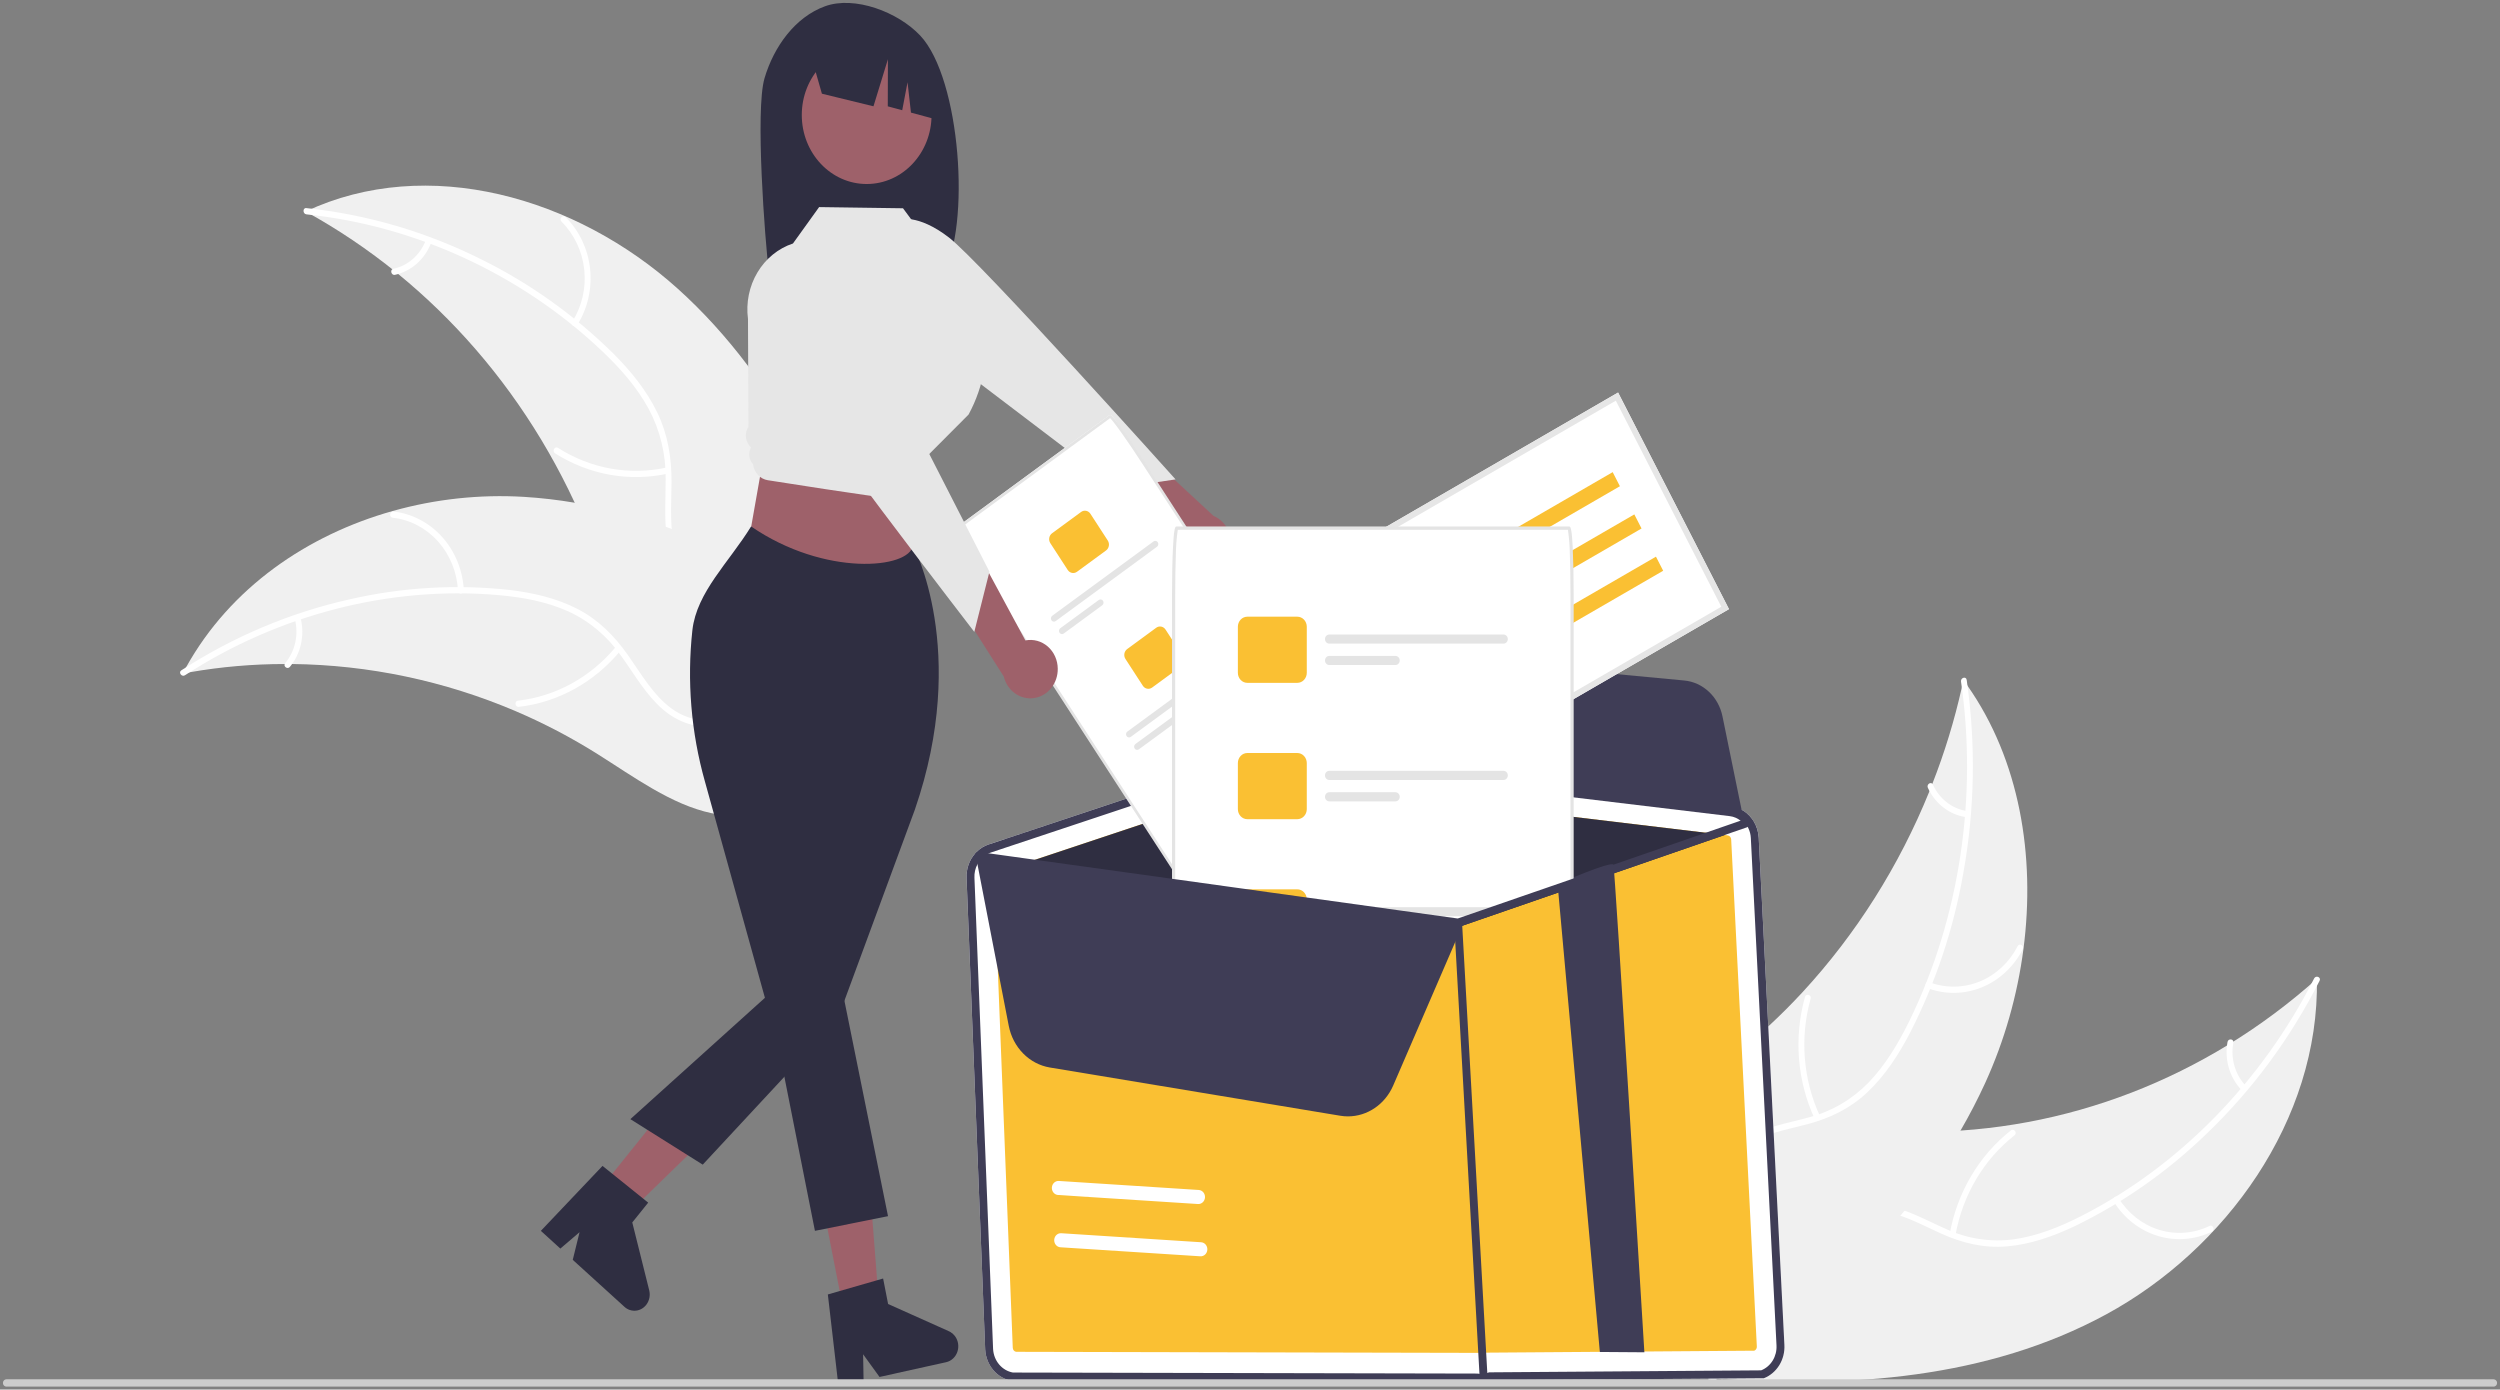 <svg width="430" height="239" viewBox="0 0 430 239" fill="none" xmlns="http://www.w3.org/2000/svg">
<rect x="0" y="0" width="430" height="239" fill="#808080" stroke="none"/>
<g clip-path="url(#clip0_36:294)">
<path d="M131.497 13.46C133.116 7.971 136.799 2.937 141.892 1.082C146.985 -0.774 154.442 2.053 158.271 6.111C165.274 13.534 166.983 39.036 162.172 47.095C161.215 47.041 157.912 47.001 156.943 46.962L155.573 42.105V46.914C148.012 46.666 140.141 46.822 132.265 46.982C131.559 41.277 129.878 18.948 131.497 13.46Z" fill="#2F2E41"/>
<path d="M206.345 98.38C205.665 98.283 205.013 98.029 204.435 97.635C203.857 97.241 203.368 96.717 203.001 96.1C202.634 95.484 202.399 94.789 202.312 94.065C202.225 93.341 202.288 92.605 202.497 91.91L189.152 81.263L197.312 78.152L208.734 88.74C209.809 89.191 210.691 90.045 211.213 91.141C211.735 92.238 211.86 93.5 211.566 94.688C211.271 95.876 210.577 96.909 209.615 97.589C208.653 98.269 207.49 98.551 206.345 98.38Z" fill="#9E616A"/>
<path d="M153.332 42.575L154.609 37.771C154.609 37.771 157.793 36.667 163.226 40.857C168.659 45.048 202.198 82.456 202.198 82.456L192.213 83.941L161.696 60.756L153.332 42.575Z" fill="#E6E6E6"/>
<path d="M362.27 226.069C382.694 214.977 398.955 192.737 398.507 168.352C379.412 185.413 355.258 194.741 330.319 194.686C320.701 194.627 310.009 193.497 302.534 199.935C297.883 203.94 295.445 210.284 294.723 216.603C294.002 222.921 294.812 229.311 295.62 235.617L295.118 237.114C317.998 238.783 341.845 237.161 362.27 226.069Z" fill="#F0F0F0"/>
<path d="M398.029 168.293C389.132 185.885 374.893 200.569 357.919 209.191C354.249 211.055 350.374 212.606 346.322 213.17C342.369 213.687 338.357 213.069 334.704 211.38C331.268 209.878 327.917 207.919 324.197 207.331C320.277 206.712 316.529 208.077 313.489 210.712C309.77 213.936 307.362 218.389 305.149 222.831C302.692 227.763 300.214 232.926 295.875 236.296C295.349 236.704 295.975 237.548 296.5 237.14C304.05 231.278 305.868 220.715 312.049 213.625C314.934 210.316 318.773 207.912 323.137 208.284C326.954 208.608 330.411 210.626 333.877 212.179C337.517 213.809 341.208 214.712 345.176 214.379C349.236 214.038 353.176 212.644 356.874 210.888C365.233 206.84 372.942 201.419 379.717 194.824C387.489 187.343 394 178.503 398.97 168.686C399.277 168.079 398.334 167.689 398.029 168.293Z" fill="white"/>
<path d="M363.575 206.698C365.354 209.545 368.027 211.626 371.116 212.571C374.205 213.515 377.509 213.262 380.438 211.855C381.03 211.568 380.638 210.576 380.046 210.863C377.32 212.179 374.243 212.415 371.368 211.529C368.493 210.643 366.011 208.694 364.369 206.033C364.012 205.455 363.22 206.123 363.575 206.698Z" fill="white"/>
<path d="M336.351 212.386C337.591 205.524 341.218 199.412 346.507 195.267C347.032 194.857 346.406 194.013 345.882 194.423C340.385 198.746 336.623 205.116 335.348 212.259C335.226 212.94 336.231 213.063 336.351 212.386H336.351Z" fill="white"/>
<path d="M386.269 186.753C385.365 185.804 384.696 184.631 384.324 183.34C383.951 182.048 383.886 180.678 384.134 179.353C384.264 178.674 383.259 178.552 383.131 179.227C382.863 180.692 382.937 182.204 383.345 183.632C383.754 185.06 384.485 186.36 385.475 187.418C385.561 187.526 385.681 187.596 385.813 187.612C385.945 187.629 386.078 187.592 386.185 187.508C386.29 187.419 386.357 187.29 386.373 187.149C386.389 187.007 386.351 186.865 386.269 186.753H386.269Z" fill="white"/>
<path d="M337.715 116.978C337.623 117.399 337.531 117.821 337.431 118.246C336.166 123.906 334.471 129.448 332.362 134.817C332.206 135.235 332.041 135.656 331.873 136.068C326.663 148.945 319.251 160.681 310.013 170.679C306.334 174.655 302.375 178.326 298.172 181.663C292.367 186.27 285.728 190.775 281.808 196.97C281.392 197.612 281.014 198.28 280.676 198.971L293.441 236.347C293.51 236.416 293.571 236.489 293.64 236.559L294.086 238.076C294.314 237.92 294.547 237.753 294.775 237.597C294.908 237.507 295.038 237.409 295.17 237.319C295.258 237.257 295.345 237.194 295.428 237.142C295.457 237.122 295.486 237.101 295.507 237.083C295.59 237.032 295.661 236.975 295.735 236.927C297.043 235.997 298.346 235.056 299.645 234.104C299.653 234.101 299.653 234.101 299.658 234.09C309.541 226.806 318.94 218.582 326.865 209.102C327.103 208.816 327.35 208.528 327.583 208.226C331.133 203.932 334.347 199.336 337.193 194.485C338.744 191.823 340.166 189.079 341.456 186.265C344.775 178.985 346.997 171.195 348.04 163.182C350.116 147.206 347.366 130.701 338.408 117.945C338.179 117.619 337.952 117.301 337.715 116.978Z" fill="#F0F0F0"/>
<path d="M337.297 117.234C340.153 136.977 337.097 157.819 328.425 175.571C326.55 179.409 324.334 183.129 321.418 186.174C318.554 189.119 315.001 191.194 311.128 192.185C307.534 193.186 303.749 193.767 300.447 195.679C296.966 197.695 294.747 201.185 293.811 205.235C292.667 210.191 293.265 215.288 294.013 220.252C294.843 225.762 295.788 231.472 294.23 236.941C294.042 237.603 295.019 237.876 295.208 237.214C297.917 227.7 293.389 218.102 294.31 208.483C294.74 203.994 296.445 199.616 300.14 197.118C303.371 194.934 307.273 194.331 310.92 193.351C314.75 192.323 318.208 190.68 321.187 187.873C324.235 185.001 326.593 181.366 328.552 177.596C332.934 169.011 336.02 159.747 337.696 150.143C339.666 139.193 339.861 127.965 338.271 116.946C338.173 116.264 337.199 116.557 337.297 117.234V117.234Z" fill="white"/>
<path d="M331.53 169.959C334.562 171.093 337.874 171.044 340.875 169.82C343.876 168.597 346.37 166.278 347.913 163.279C348.223 162.671 347.349 162.13 347.038 162.739C345.607 165.535 343.283 167.694 340.487 168.827C337.69 169.96 334.605 169.993 331.787 168.92C331.175 168.687 330.921 169.728 331.53 169.959Z" fill="white"/>
<path d="M313.013 191.933C310.119 185.66 309.554 178.457 311.431 171.761C311.617 171.098 310.639 170.825 310.453 171.487C308.512 178.459 309.114 185.954 312.14 192.474C312.429 193.095 313.3 192.55 313.013 191.933Z" fill="white"/>
<path d="M338.358 139.503C337.099 139.325 335.901 138.816 334.873 138.023C333.844 137.231 333.017 136.179 332.465 134.962C332.184 134.337 331.312 134.883 331.592 135.503C332.207 136.845 333.122 138.005 334.257 138.884C335.392 139.762 336.711 140.332 338.101 140.543C338.23 140.574 338.366 140.552 338.481 140.481C338.595 140.41 338.68 140.295 338.718 140.16C338.752 140.022 338.733 139.876 338.665 139.753C338.598 139.63 338.487 139.54 338.358 139.503V139.503Z" fill="white"/>
<path d="M116.612 49.691C99.116 33.923 73.552 26.537 52.568 36.377C74.731 48.539 92.134 68.647 101.699 93.142C105.355 102.603 108.496 113.531 116.962 118.385C122.23 121.406 128.674 121.353 134.434 119.626C140.194 117.898 145.426 114.641 150.586 111.416L152.078 111.332C144.708 88.236 134.108 65.459 116.612 49.691Z" fill="#F0F0F0"/>
<path d="M52.701 36.868C71.394 38.818 89.622 47.132 103.645 60.466C106.677 63.349 109.516 66.554 111.567 70.313C113.54 73.993 114.55 78.168 114.493 82.404C114.514 86.355 114.106 90.399 115.029 94.275C116.003 98.361 118.633 101.513 122.09 103.48C126.321 105.887 131.113 106.534 135.819 106.993C141.045 107.504 146.481 107.945 151.076 110.905C151.633 111.264 152.124 110.324 151.568 109.966C143.572 104.816 133.707 107.104 125.172 103.771C121.19 102.215 117.624 99.374 116.264 94.948C115.075 91.078 115.493 86.908 115.504 82.907C115.516 78.707 114.876 74.737 113.058 70.971C111.197 67.119 108.47 63.789 105.521 60.837C98.786 54.194 91.112 48.719 82.778 44.612C73.292 39.869 63.112 36.886 52.68 35.793C52.034 35.726 52.06 36.801 52.701 36.868L52.701 36.868Z" fill="white"/>
<path d="M99.302 55.876C101.086 53.033 101.862 49.608 101.491 46.212C101.12 42.817 99.626 39.673 97.276 37.341C96.8 36.87 96.09 37.637 96.568 38.107C98.76 40.275 100.151 43.204 100.49 46.367C100.83 49.529 100.095 52.716 98.419 55.353C98.055 55.927 98.94 56.446 99.302 55.876V55.876Z" fill="white"/>
<path d="M114.73 80.4C108.299 81.827 101.598 80.625 95.963 77.031C95.405 76.675 94.914 77.615 95.472 77.971C101.342 81.698 108.318 82.935 115.007 81.433C115.645 81.29 115.365 80.257 114.73 80.4V80.4Z" fill="white"/>
<path d="M73.25 41.294C72.775 42.547 72.015 43.654 71.038 44.518C70.061 45.381 68.898 45.973 67.653 46.24C67.014 46.375 67.295 47.408 67.93 47.274C69.304 46.972 70.588 46.317 71.67 45.365C72.751 44.414 73.597 43.196 74.133 41.816C74.194 41.691 74.208 41.545 74.171 41.41C74.135 41.274 74.051 41.158 73.938 41.085C73.82 41.017 73.682 41 73.554 41.039C73.425 41.078 73.316 41.169 73.25 41.294V41.294Z" fill="white"/>
<path d="M31.427 115.836C31.828 115.764 32.229 115.692 32.636 115.626C38.035 114.685 43.497 114.213 48.967 114.213C49.39 114.205 49.819 114.205 50.241 114.211C63.421 114.36 76.461 117.11 88.697 122.322C93.564 124.401 98.275 126.87 102.79 129.709C109.025 133.63 115.492 138.409 122.379 139.867C123.095 140.028 123.821 140.141 124.551 140.207L152.059 113.274C152.092 113.18 152.132 113.091 152.166 112.996L153.311 111.974C153.087 111.811 152.852 111.646 152.629 111.482C152.5 111.387 152.365 111.297 152.236 111.202C152.148 111.14 152.059 111.078 151.983 111.017C151.954 110.997 151.924 110.976 151.901 110.962C151.825 110.901 151.748 110.853 151.678 110.799C150.367 109.874 149.049 108.958 147.722 108.05C147.716 108.043 147.716 108.043 147.704 108.042C137.576 101.151 126.817 95.098 115.537 90.975C115.198 90.851 114.853 90.72 114.501 90.608C109.407 88.779 104.18 87.397 98.874 86.474C95.967 85.978 93.038 85.639 90.099 85.459C82.504 85.007 74.889 85.83 67.534 87.895C52.873 92.015 39.613 101.075 31.999 114.783C31.804 115.134 31.615 115.479 31.427 115.836Z" fill="#F0F0F0"/>
<path d="M31.81 116.147C47.839 105.735 67.099 100.701 85.844 102.368C89.897 102.729 93.979 103.47 97.744 105.158C101.403 106.833 104.573 109.52 106.926 112.939C109.179 116.08 111.142 119.57 114.074 122.074C117.165 124.713 121.048 125.545 124.923 124.902C129.664 124.115 133.856 121.563 137.874 118.916C142.335 115.978 146.925 112.85 152.27 112.27C152.917 112.2 152.777 111.135 152.131 111.206C142.831 112.214 136.249 120.357 127.548 123.161C123.488 124.469 119.033 124.483 115.441 121.82C112.301 119.492 110.274 115.894 108.018 112.693C105.649 109.331 102.891 106.571 99.307 104.729C95.641 102.845 91.578 101.933 87.552 101.463C78.414 100.472 69.187 101.015 60.208 103.071C49.949 105.358 40.132 109.495 31.184 115.302C30.631 115.662 31.26 116.504 31.81 116.147L31.81 116.147Z" fill="white"/>
<path d="M79.778 101.484C79.594 98.072 78.274 94.841 76.056 92.367C73.837 89.894 70.865 88.339 67.668 87.982C67.021 87.912 66.888 88.978 67.536 89.048C70.513 89.375 73.282 90.823 75.344 93.131C77.405 95.439 78.623 98.454 78.777 101.633C78.812 102.323 79.812 102.171 79.778 101.484V101.484Z" fill="white"/>
<path d="M105.98 111.186C101.654 116.444 95.622 119.775 89.089 120.514C88.442 120.587 88.582 121.651 89.228 121.579C96.025 120.796 102.295 117.317 106.787 111.834C107.214 111.311 106.406 110.666 105.98 111.186V111.186Z" fill="white"/>
<path d="M50.722 106.522C51.052 107.827 51.073 109.198 50.782 110.513C50.49 111.828 49.897 113.046 49.053 114.056C48.62 114.573 49.429 115.218 49.86 114.704C50.786 113.583 51.441 112.238 51.766 110.786C52.09 109.334 52.076 107.819 51.723 106.374C51.701 106.235 51.629 106.11 51.523 106.025C51.417 105.94 51.285 105.901 51.153 105.916C51.021 105.936 50.901 106.011 50.82 106.125C50.74 106.239 50.704 106.381 50.722 106.522V106.522Z" fill="white"/>
<path d="M302.496 144.071C302.424 142.713 301.902 141.426 301.022 140.439C300.143 139.452 298.963 138.828 297.692 138.678L219.497 129.294C218.747 129.203 217.988 129.28 217.267 129.519L199.329 135.492L189.037 138.923L170.043 145.246C168.897 145.629 167.902 146.406 167.216 147.455C166.529 148.504 166.189 149.766 166.249 151.043L169.456 232.095C169.524 233.412 170.013 234.665 170.841 235.647C171.669 236.629 172.788 237.282 174.011 237.496L253.852 237.682C254.227 237.746 254.607 237.768 254.987 237.746C255.539 237.717 256.085 237.599 256.604 237.394L303.39 237.051C304.48 236.624 305.412 235.834 306.047 234.8C306.682 233.765 306.986 232.54 306.915 231.307L302.496 144.071Z" fill="white"/>
<path d="M174.765 232.512L254.605 232.696C254.722 232.717 254.842 232.705 254.953 232.662L301.733 232.32C301.87 232.268 301.988 232.169 302.067 232.039C302.147 231.909 302.185 231.755 302.175 231.601L297.762 144.362C297.751 144.194 297.685 144.034 297.576 143.911C297.466 143.788 297.32 143.709 297.162 143.688L296.636 143.622L218.964 134.311C218.928 134.306 218.892 134.305 218.857 134.308C218.798 134.31 218.74 134.32 218.684 134.337L174.933 148.909L171.46 150.062C171.318 150.111 171.195 150.209 171.11 150.339C171.025 150.47 170.982 150.626 170.988 150.785L174.196 231.834C174.204 232 174.264 232.157 174.368 232.28C174.472 232.404 174.612 232.485 174.765 232.512Z" fill="#FAC033"/>
<path d="M174.933 148.909L218.684 134.337C218.74 134.32 218.798 134.31 218.857 134.308C218.892 134.305 218.928 134.306 218.964 134.311L296.636 143.622L277.93 150.096L270.928 152.515L251.007 159.405C250.948 159.421 250.888 159.434 250.828 159.443C250.789 159.439 250.751 159.436 250.705 159.433L174.933 148.909Z" fill="#2F2E41"/>
<path d="M174.011 237.501L253.851 237.684C254.227 237.748 254.608 237.767 254.988 237.741C255.541 237.714 256.087 237.599 256.608 237.398L303.388 237.056C304.478 236.628 305.41 235.838 306.046 234.803C306.681 233.767 306.986 232.542 306.916 231.308L302.495 144.071C302.439 143.049 302.13 142.061 301.599 141.208C301.526 141.095 301.453 140.982 301.373 140.878C300.823 140.113 300.099 139.511 299.268 139.128C298.767 138.894 298.236 138.743 297.693 138.678L297.6 138.665L219.501 129.292C219.183 129.258 218.863 129.248 218.543 129.263C218.109 129.294 217.68 129.382 217.265 129.524L199.329 135.49L189.039 138.926L170.042 145.248C169.264 145.506 168.552 145.948 167.959 146.541C167.912 146.58 167.868 146.623 167.828 146.671C167.799 146.702 167.771 146.735 167.747 146.77C167.238 147.336 166.843 148.006 166.586 148.74C166.329 149.473 166.215 150.255 166.251 151.037L169.452 232.095C169.52 233.413 170.009 234.667 170.838 235.65C171.667 236.633 172.786 237.286 174.011 237.501ZM167.603 150.97C167.566 150.159 167.747 149.354 168.124 148.649C168.236 148.424 168.37 148.212 168.522 148.016C168.937 147.472 169.47 147.045 170.076 146.771C170.195 146.715 170.317 146.668 170.442 146.629L202.429 135.981L217.673 130.895C217.776 130.858 217.873 130.838 217.969 130.81C218.203 130.752 218.443 130.718 218.683 130.707C218.903 130.689 219.123 130.694 219.342 130.725L297.534 140.11C297.596 140.119 297.65 140.129 297.712 140.137C298.429 140.25 299.102 140.57 299.66 141.062C300.097 141.436 300.455 141.904 300.711 142.435C300.967 142.967 301.115 143.55 301.144 144.146L305.558 231.392C305.611 232.316 305.383 233.233 304.909 234.009C304.434 234.785 303.737 235.378 302.921 235.7L256.133 236.042C255.472 236.3 254.759 236.373 254.064 236.254L174.225 236.078C173.308 235.914 172.471 235.424 171.851 234.688C171.23 233.952 170.864 233.014 170.811 232.027L167.603 150.97Z" fill="#3F3D56"/>
<path d="M255.23 237.901C255.051 237.911 254.876 237.845 254.743 237.718C254.61 237.591 254.529 237.414 254.519 237.224L250.118 158.762C250.108 158.571 250.169 158.383 250.288 158.24C250.407 158.097 250.575 158.01 250.755 157.999L250.761 157.999C250.939 157.989 251.114 158.055 251.248 158.182C251.381 158.308 251.461 158.486 251.472 158.676L255.872 237.138C255.883 237.329 255.822 237.517 255.702 237.66C255.583 237.803 255.415 237.89 255.236 237.901L255.23 237.901Z" fill="#3F3D56"/>
<path d="M282.832 232.594L275.172 232.538L267.903 152.044C267.903 152.044 277.105 148.042 277.508 148.723C277.754 149.128 282.804 232.095 282.832 232.594Z" fill="#3F3D56"/>
<path d="M300.057 141.748L299.504 141.267C298.935 140.769 298.241 140.459 297.508 140.374L219.318 130.988C218.886 130.938 218.45 130.963 218.026 131.064L217.734 131.141L217.674 129.897L230.642 114.641C231.414 113.737 232.372 113.034 233.441 112.588C234.511 112.142 235.662 111.964 236.807 112.069L289.667 117.043C291.246 117.186 292.74 117.865 293.929 118.979C295.118 120.093 295.939 121.585 296.271 123.233L300.057 141.748Z" fill="#3F3D56"/>
<path d="M181.874 203.138C181.957 203.123 182.042 203.119 182.126 203.124L206.192 204.675C206.493 204.695 206.775 204.841 206.975 205.081C207.175 205.321 207.277 205.636 207.259 205.956C207.241 206.277 207.104 206.576 206.878 206.789C206.652 207.002 206.356 207.111 206.055 207.092L181.989 205.54C181.71 205.522 181.446 205.395 181.249 205.184C181.052 204.972 180.936 204.691 180.921 204.394C180.907 204.097 180.996 203.804 181.172 203.572C181.348 203.341 181.598 203.186 181.874 203.138Z" fill="white"/>
<path d="M182.277 212.129C182.36 212.114 182.445 212.11 182.529 212.115L206.595 213.667C206.896 213.686 207.178 213.832 207.378 214.072C207.578 214.312 207.681 214.627 207.662 214.948C207.644 215.268 207.507 215.568 207.281 215.781C207.055 215.993 206.759 216.102 206.458 216.083L182.392 214.532C182.113 214.514 181.85 214.387 181.653 214.175C181.456 213.964 181.339 213.682 181.325 213.385C181.31 213.088 181.4 212.795 181.575 212.564C181.751 212.332 182.001 212.177 182.277 212.129Z" fill="white"/>
<path d="M297.383 104.77L250.962 131.65L231.89 94.395L278.311 67.516L297.383 104.77Z" fill="white"/>
<path d="M297.383 104.77L250.962 131.65L231.89 94.395L278.311 67.516L297.383 104.77ZM251.351 130.247L296.064 104.356L277.922 68.918L233.209 94.809L251.351 130.247Z" fill="#E6E6E6"/>
<path d="M277.382 81.207L243.207 100.997L244.448 103.42L278.623 83.631L277.382 81.207Z" fill="#FAC033"/>
<path d="M281.104 88.476L246.928 108.265L248.169 110.688L282.344 90.899L281.104 88.476Z" fill="#FAC033"/>
<path d="M284.825 95.746L250.65 115.535L251.89 117.958L286.066 98.169L284.825 95.746Z" fill="#FAC033"/>
<path d="M191.6 71.94C191.12 71.369 190.957 71.31 190.787 71.435L164.37 90.819C164.201 90.943 164.191 91.125 164.518 91.797C165.382 93.219 166.437 94.897 167.592 96.677L201.581 149.068C204.767 153.979 207.535 157.846 207.75 157.687L234.167 138.303C234.383 138.145 231.967 134.021 228.781 129.11L194.792 76.719C193.64 74.942 192.542 73.301 191.6 71.94Z" fill="white"/>
<path d="M195.119 76.844C194.519 75.948 193.946 75.118 193.435 74.394C192.82 73.528 192.315 72.841 191.932 72.349C191.806 72.189 191.698 72.052 191.6 71.94C191.12 71.369 190.957 71.31 190.787 71.435L164.37 90.819C164.201 90.943 164.191 91.125 164.518 91.797C164.585 91.935 164.668 92.097 164.767 92.283C165.061 92.836 165.486 93.581 166.031 94.503C166.943 96.037 168.142 97.955 169.406 99.904L201.683 149.656C203.148 151.915 204.57 154.011 205.683 155.56C207.538 158.14 207.675 158.04 207.881 157.889L234.298 138.505C234.504 138.353 234.64 138.253 233.031 135.493C232.065 133.836 230.727 131.679 229.261 129.42L196.985 79.668C196.352 78.692 195.72 77.736 195.119 76.844ZM169.785 99.627C168.524 97.683 167.327 95.77 166.421 94.244C165.878 93.329 165.458 92.587 165.168 92.042C165.005 91.753 164.862 91.452 164.741 91.141L190.938 71.918C191.168 72.149 191.382 72.398 191.578 72.663C191.767 72.904 191.987 73.194 192.237 73.533C192.486 73.874 192.763 74.259 193.069 74.69C194.089 76.133 195.344 78 196.606 79.945L228.883 129.697C231.946 134.419 233.711 137.531 233.929 138.181L207.728 157.407C207.233 156.959 205.124 154.1 202.061 149.378L169.785 99.627Z" fill="#E4E4E4"/>
<path d="M185.952 88.055L180.95 91.725C180.7 91.909 180.528 92.191 180.473 92.51C180.418 92.829 180.484 93.158 180.657 93.425L183.646 98.032C183.819 98.298 184.085 98.48 184.385 98.539C184.684 98.597 184.993 98.527 185.244 98.343L190.246 94.674C190.496 94.489 190.667 94.206 190.722 93.888C190.777 93.569 190.711 93.241 190.539 92.974L187.55 88.367C187.377 88.1 187.111 87.918 186.812 87.859C186.512 87.801 186.203 87.871 185.952 88.055Z" fill="#FAC033"/>
<path d="M198.412 93.123L180.981 105.914C180.925 105.956 180.876 106.008 180.839 106.069C180.802 106.131 180.776 106.199 180.764 106.271C180.752 106.342 180.753 106.416 180.767 106.487C180.781 106.558 180.809 106.626 180.848 106.686C180.887 106.746 180.936 106.797 180.994 106.837C181.051 106.876 181.116 106.903 181.183 106.917C181.25 106.93 181.32 106.929 181.387 106.913C181.454 106.898 181.517 106.869 181.573 106.828L199.005 94.037C199.061 93.995 199.11 93.942 199.147 93.881C199.184 93.82 199.209 93.752 199.222 93.68C199.234 93.608 199.233 93.535 199.219 93.464C199.204 93.392 199.177 93.325 199.138 93.265C199.099 93.205 199.05 93.154 198.992 93.114C198.934 93.075 198.87 93.047 198.803 93.034C198.735 93.021 198.666 93.022 198.599 93.037C198.532 93.053 198.469 93.082 198.412 93.123Z" fill="#E4E4E4"/>
<path d="M188.99 103.197L182.37 108.055C182.313 108.096 182.265 108.149 182.228 108.21C182.191 108.271 182.165 108.34 182.153 108.411C182.14 108.483 182.141 108.557 182.156 108.628C182.17 108.699 182.198 108.767 182.236 108.826C182.275 108.886 182.325 108.938 182.383 108.977C182.44 109.017 182.504 109.044 182.572 109.057C182.639 109.07 182.708 109.069 182.775 109.054C182.842 109.039 182.906 109.009 182.962 108.968L189.583 104.11C189.697 104.026 189.775 103.898 189.8 103.753C189.825 103.609 189.795 103.459 189.716 103.338C189.637 103.217 189.517 103.134 189.381 103.108C189.245 103.081 189.104 103.113 188.99 103.197V103.197Z" fill="#E4E4E4"/>
<path d="M198.873 107.971L193.871 111.641C193.621 111.826 193.449 112.108 193.394 112.427C193.339 112.746 193.405 113.074 193.578 113.341L196.567 117.948C196.74 118.215 197.006 118.397 197.306 118.455C197.605 118.514 197.914 118.444 198.165 118.26L203.167 114.59C203.417 114.405 203.588 114.123 203.643 113.805C203.698 113.486 203.632 113.157 203.46 112.89L200.471 108.283C200.298 108.017 200.032 107.835 199.733 107.776C199.433 107.718 199.124 107.788 198.873 107.971Z" fill="#FAC033"/>
<path d="M211.333 113.04L193.902 125.831C193.788 125.914 193.71 126.043 193.685 126.187C193.66 126.332 193.69 126.482 193.769 126.603C193.847 126.724 193.968 126.807 194.104 126.833C194.24 126.86 194.38 126.828 194.494 126.744L211.926 113.953C211.982 113.912 212.03 113.859 212.068 113.798C212.105 113.737 212.13 113.669 212.143 113.597C212.155 113.525 212.154 113.452 212.14 113.38C212.125 113.309 212.098 113.242 212.059 113.182C212.02 113.122 211.97 113.07 211.913 113.031C211.855 112.991 211.791 112.964 211.724 112.951C211.656 112.938 211.587 112.939 211.52 112.954C211.453 112.97 211.39 112.999 211.333 113.04Z" fill="#E4E4E4"/>
<path d="M201.911 123.113L195.29 127.971C195.177 128.055 195.099 128.183 195.074 128.328C195.049 128.473 195.079 128.622 195.157 128.743C195.236 128.864 195.357 128.947 195.493 128.974C195.629 129 195.769 128.968 195.883 128.885L202.504 124.027C202.56 123.985 202.608 123.932 202.646 123.871C202.683 123.81 202.708 123.742 202.721 123.67C202.733 123.598 202.732 123.525 202.718 123.454C202.703 123.382 202.676 123.315 202.637 123.255C202.598 123.195 202.548 123.144 202.491 123.104C202.433 123.065 202.369 123.037 202.302 123.024C202.234 123.011 202.165 123.012 202.098 123.027C202.031 123.043 201.968 123.072 201.911 123.113Z" fill="#E4E4E4"/>
<path d="M211.794 127.888L206.792 131.558C206.541 131.742 206.37 132.025 206.315 132.344C206.26 132.662 206.326 132.991 206.499 133.258L209.488 137.865C209.661 138.131 209.927 138.314 210.226 138.372C210.526 138.431 210.835 138.36 211.086 138.177L216.088 134.507C216.338 134.322 216.509 134.04 216.564 133.721C216.619 133.403 216.553 133.074 216.381 132.807L213.392 128.2C213.219 127.934 212.953 127.751 212.654 127.693C212.354 127.634 212.045 127.705 211.794 127.888Z" fill="#FAC033"/>
<path d="M224.254 132.957L206.823 145.748C206.766 145.789 206.718 145.842 206.681 145.903C206.644 145.964 206.618 146.033 206.606 146.104C206.594 146.176 206.595 146.249 206.609 146.321C206.623 146.392 206.651 146.459 206.69 146.519C206.729 146.579 206.778 146.631 206.836 146.67C206.893 146.71 206.958 146.737 207.025 146.75C207.092 146.763 207.162 146.762 207.228 146.747C207.295 146.732 207.359 146.702 207.415 146.661L224.847 133.87C224.961 133.787 225.039 133.658 225.064 133.514C225.089 133.369 225.059 133.22 224.98 133.098C224.901 132.977 224.781 132.894 224.645 132.868C224.509 132.841 224.368 132.873 224.254 132.957V132.957Z" fill="#E4E4E4"/>
<path d="M214.832 143.03L208.212 147.888C208.155 147.93 208.107 147.982 208.07 148.044C208.033 148.105 208.007 148.173 207.995 148.245C207.982 148.316 207.983 148.39 207.998 148.461C208.012 148.532 208.039 148.6 208.078 148.66C208.117 148.72 208.167 148.771 208.224 148.811C208.282 148.85 208.346 148.877 208.414 148.891C208.481 148.904 208.55 148.903 208.617 148.887C208.684 148.872 208.748 148.843 208.804 148.802L215.425 143.943C215.539 143.86 215.617 143.732 215.642 143.587C215.667 143.442 215.637 143.293 215.558 143.172C215.479 143.051 215.359 142.968 215.223 142.941C215.087 142.914 214.946 142.946 214.832 143.03Z" fill="#E4E4E4"/>
<path d="M270.282 95.328C270.177 92.601 270.018 90.843 269.834 90.843H202.423C202.238 90.843 202.079 92.601 201.974 95.328C201.905 97.229 201.86 99.601 201.86 102.169V152.121L202.134 152.158L213.216 153.694L224.767 155.303L230.044 156.034L241.331 157.601L250.706 158.904C250.751 158.909 250.79 158.909 250.83 158.914C250.89 158.904 250.95 158.893 251.004 158.877L254.694 157.601L258.95 156.129L270.123 152.264L270.396 152.169V102.169C270.396 99.601 270.352 97.229 270.282 95.328Z" fill="white"/>
<path d="M270.506 94.147C270.471 93.438 270.436 92.866 270.396 92.41C270.368 91.934 270.305 91.462 270.207 90.996C270.098 90.552 269.973 90.552 269.834 90.552H202.422C202.283 90.552 202.159 90.552 202.049 90.996C201.953 91.485 201.889 91.981 201.86 92.479C201.825 92.924 201.79 93.475 201.755 94.147C201.646 96.291 201.586 99.14 201.586 102.169V152.079L201.86 152.121L202.134 152.158V102.169C202.134 99.532 202.179 97.297 202.243 95.534C202.255 94.059 202.367 92.587 202.577 91.129H269.684C269.894 92.585 270.006 94.056 270.018 95.529C270.078 97.292 270.122 99.527 270.122 102.169V152.264L270.67 152.073V102.169C270.67 99.14 270.61 96.291 270.506 94.147Z" fill="#E4E4E4"/>
<path d="M223.139 106.071H214.541C214.327 106.071 214.116 106.115 213.918 106.201C213.721 106.288 213.541 106.415 213.39 106.575C213.239 106.736 213.119 106.926 213.037 107.136C212.955 107.345 212.913 107.57 212.913 107.797V115.719C212.912 115.946 212.954 116.171 213.036 116.382C213.118 116.592 213.237 116.783 213.389 116.944C213.54 117.104 213.72 117.232 213.917 117.319C214.115 117.406 214.327 117.45 214.541 117.45H223.139C223.57 117.45 223.985 117.267 224.29 116.943C224.595 116.618 224.767 116.178 224.767 115.719V107.797C224.766 107.339 224.594 106.9 224.288 106.576C223.983 106.253 223.57 106.071 223.139 106.071Z" fill="#FAC033"/>
<path d="M258.607 109.137H228.635C228.44 109.137 228.252 109.219 228.114 109.366C227.976 109.513 227.898 109.713 227.898 109.92C227.898 110.128 227.976 110.328 228.114 110.475C228.252 110.622 228.44 110.704 228.635 110.704H258.607C258.802 110.704 258.99 110.622 259.128 110.475C259.266 110.328 259.344 110.128 259.344 109.92C259.344 109.713 259.266 109.513 259.128 109.366C258.99 109.219 258.802 109.137 258.607 109.137Z" fill="#E4E4E4"/>
<path d="M240.017 112.817H228.635C228.44 112.817 228.252 112.899 228.114 113.046C227.976 113.193 227.898 113.393 227.898 113.601C227.898 113.808 227.976 114.008 228.114 114.155C228.252 114.302 228.44 114.384 228.635 114.384H240.017C240.212 114.384 240.399 114.302 240.538 114.155C240.676 114.008 240.753 113.808 240.753 113.601C240.753 113.393 240.676 113.193 240.538 113.046C240.399 112.899 240.212 112.817 240.017 112.817Z" fill="#E4E4E4"/>
<path d="M223.139 129.517H214.541C214.109 129.517 213.695 129.7 213.39 130.024C213.084 130.349 212.913 130.789 212.913 131.248V139.17C212.913 139.629 213.084 140.069 213.39 140.394C213.695 140.718 214.109 140.901 214.541 140.901H223.139C223.57 140.9 223.984 140.717 224.289 140.393C224.594 140.068 224.766 139.628 224.767 139.17V131.248C224.766 130.79 224.594 130.35 224.289 130.025C223.984 129.701 223.57 129.518 223.139 129.517Z" fill="#FAC033"/>
<path d="M258.607 132.583H228.635C228.439 132.583 228.251 132.666 228.112 132.813C227.974 132.961 227.896 133.161 227.896 133.369C227.896 133.578 227.974 133.778 228.112 133.925C228.251 134.073 228.439 134.155 228.635 134.155H258.607C258.803 134.155 258.991 134.073 259.13 133.925C259.268 133.778 259.346 133.578 259.346 133.369C259.346 133.161 259.268 132.961 259.13 132.813C258.991 132.666 258.803 132.583 258.607 132.583Z" fill="#E4E4E4"/>
<path d="M240.016 136.263H228.635C228.439 136.263 228.251 136.346 228.112 136.493C227.974 136.64 227.896 136.84 227.896 137.049C227.896 137.258 227.974 137.458 228.112 137.605C228.251 137.752 228.439 137.835 228.635 137.835H240.016C240.213 137.835 240.401 137.752 240.539 137.605C240.678 137.458 240.756 137.258 240.756 137.049C240.756 136.84 240.678 136.64 240.539 136.493C240.401 136.346 240.213 136.263 240.016 136.263Z" fill="#E4E4E4"/>
<path d="M224.533 153.81C224.389 153.553 224.185 153.34 223.941 153.193C223.696 153.045 223.42 152.968 223.139 152.968H214.541C214.281 152.967 214.026 153.033 213.795 153.159C213.565 153.285 213.366 153.469 213.216 153.693L224.767 155.303V154.694C224.767 154.382 224.686 154.076 224.533 153.81Z" fill="#FAC033"/>
<path d="M258.607 156.034H230.044L241.331 157.601H254.694L258.95 156.129C258.846 156.065 258.727 156.032 258.607 156.034Z" fill="#E4E4E4"/>
<path d="M300.602 142.225C300.547 142.262 300.489 142.292 300.428 142.315L297.953 143.167L277.929 150.098L270.929 152.513L270.67 152.603L270.122 152.793L258.95 156.659L254.694 158.131L251.004 159.407C250.95 159.423 250.89 159.433 250.83 159.444C250.79 159.438 250.75 159.438 250.706 159.433L241.331 158.131L230.044 156.563L224.767 155.833L213.216 154.223L202.134 152.687L201.86 152.65L201.586 152.608L168.523 148.017L168.244 147.975C168.179 147.969 168.117 147.949 168.06 147.917C167.926 147.853 167.816 147.746 167.744 147.61C167.673 147.475 167.644 147.319 167.661 147.165C167.674 147.036 167.721 146.913 167.796 146.81C167.826 146.778 167.851 146.747 167.88 146.72C167.905 146.704 167.935 146.672 167.965 146.657C168.099 146.559 168.262 146.517 168.423 146.54L170.076 146.773L201.586 151.152L201.86 151.189L202.134 151.226L218.459 153.498L224.533 154.339L240.519 156.563L250.731 157.982L254.838 156.563L267.902 152.047L270.123 151.279L270.396 151.184L270.67 151.088L277.506 148.727L297.839 141.69L299.661 141.06L300.014 140.938C300.167 140.887 300.331 140.894 300.478 140.959C300.626 141.024 300.747 141.142 300.821 141.293C300.839 141.328 300.854 141.366 300.866 141.404C300.91 141.553 300.909 141.713 300.861 141.861C300.814 142.009 300.723 142.136 300.602 142.225Z" fill="#3F3D56"/>
<path d="M231.851 192.018C231.413 192.018 230.977 191.983 230.545 191.911L180.557 183.608C178.84 183.317 177.247 182.479 175.989 181.203C174.731 179.928 173.866 178.277 173.51 176.467L167.931 147.668L168.275 147.713L251.841 158.456L239.622 186.73C238.935 188.307 237.838 189.643 236.462 190.58C235.085 191.517 233.485 192.016 231.851 192.018Z" fill="#3F3D56"/>
<path d="M145.079 225.384L151.166 224.034L149.168 198.419L140.184 200.412L145.079 225.384Z" fill="#9E616A"/>
<path d="M142.389 222.646L144.209 238.371L144.213 238.403L144.355 238.371L148.534 237.443L148.455 232.936L151.278 236.838L153.981 236.241V236.237L159.44 235.026L159.882 234.931L161.567 234.556L162.735 234.298C163.173 234.2 163.579 233.985 163.917 233.674C164.255 233.362 164.513 232.965 164.666 232.518C164.82 232.072 164.864 231.591 164.795 231.121C164.726 230.652 164.545 230.209 164.27 229.834C164.06 229.55 163.801 229.311 163.507 229.129C163.469 229.109 163.432 229.085 163.394 229.065H163.391C163.334 229.033 163.278 229.005 163.218 228.978L163.117 228.93L161.331 228.129L161.324 228.125L156.61 226.015L152.753 224.287L151.896 219.903L150.866 220.201L144.426 222.057L142.389 222.646Z" fill="#2F2E41"/>
<path d="M103.242 204.472L107.97 208.768L125.801 191.42L118.824 185.079L103.242 204.472Z" fill="#9E616A"/>
<path d="M96.38 214.757L99.686 211.932L98.514 216.692L107.41 224.778C107.67 225.016 107.972 225.197 108.298 225.31C108.544 225.394 108.8 225.441 109.058 225.447C109.466 225.457 109.871 225.367 110.241 225.182C110.61 224.998 110.934 224.724 111.187 224.383C111.44 224.043 111.615 223.644 111.698 223.219C111.781 222.794 111.769 222.354 111.665 221.934L108.752 210.258L111.49 206.854L110.638 206.171L105.316 201.888L103.633 200.535L93.028 211.705L96.38 214.757Z" fill="#2F2E41"/>
<path d="M127.155 102.195L156.462 100.996L157.565 69.372L132.801 70.218L127.155 102.195Z" fill="#9E616A"/>
<path d="M149.068 31.65C155.232 31.65 160.228 26.336 160.228 19.78C160.228 13.225 155.232 7.91 149.068 7.91C142.904 7.91 137.907 13.225 137.907 19.78C137.907 26.336 142.904 31.65 149.068 31.65Z" fill="#9E616A"/>
<path d="M139.435 9.356L152.286 2.512C154.913 3.771 157.176 5.755 158.839 8.258C160.503 10.76 161.506 13.69 161.746 16.744L162.066 20.825L156.685 19.368L156.096 14.15L155.182 18.961L152.698 18.289L152.722 10.189L150.237 18.283L141.368 16.116L139.435 9.356Z" fill="#2F2E41"/>
<path d="M157.026 93.804C157.026 93.804 166.79 111.853 157.363 139.238L144.032 175.389L120.87 200.318L108.422 192.492L131.566 171.624L121.245 134.414C118.868 125.981 118.136 117.121 119.092 108.377C119.835 101.833 125.388 96.727 129.186 90.552C141.869 99.252 156.478 97.852 157.026 93.804Z" fill="#2F2E41"/>
<path d="M144.049 166.248L152.739 209.182L140.168 211.703L133.008 175.61L144.049 166.248Z" fill="#2F2E41"/>
<path d="M140.888 35.619L155.318 35.824L160.014 42.166C162.257 42.728 164.295 43.98 165.875 45.764C167.455 47.548 168.506 49.787 168.899 52.203L169.342 54.925C170.259 60.559 169.286 66.355 166.593 71.303L157.784 80.147L158.166 80.885C158.354 81.25 158.41 81.676 158.321 82.082C158.233 82.487 158.007 82.844 157.686 83.084C157.957 83.809 157.988 84.61 157.776 85.357L157.589 86.011C157.589 86.011 162.528 87.408 132.057 82.597C131.412 82.495 130.815 82.172 130.357 81.677C129.9 81.182 129.606 80.542 129.521 79.853C129.19 79.499 128.972 79.043 128.897 78.55C128.823 78.057 128.896 77.551 129.106 77.104L129.168 76.972L128.855 76.581C128.507 76.144 128.306 75.597 128.284 75.025C128.261 74.454 128.42 73.891 128.733 73.426L128.653 54.855C128.287 52.069 128.863 49.234 130.28 46.858C131.696 44.481 133.861 42.717 136.387 41.881L140.888 35.619Z" fill="#E6E6E6"/>
<path d="M181.934 115.009C181.926 114.279 181.769 113.56 181.472 112.902C181.175 112.243 180.746 111.663 180.215 111.2C179.684 110.737 179.064 110.404 178.399 110.224C177.734 110.044 177.04 110.021 176.366 110.156L168.059 94.77L164.159 103.004L172.645 116.353C172.935 117.543 173.625 118.578 174.584 119.263C175.544 119.948 176.706 120.234 177.851 120.069C178.996 119.903 180.044 119.296 180.796 118.364C181.549 117.431 181.953 116.237 181.934 115.009V115.009Z" fill="#9E616A"/>
<path d="M136.327 52.236L131.687 52.998C131.687 52.998 130.268 56.224 133.516 62.47C136.764 68.717 167.58 108.686 167.58 108.686L170.184 98.328L152.273 63.285L136.327 52.236Z" fill="#E6E6E6"/>
<path d="M428.907 238.5H1.093C0.936 238.5 0.786 238.433 0.675 238.315C0.564 238.197 0.502 238.037 0.502 237.87C0.502 237.703 0.564 237.543 0.675 237.425C0.786 237.306 0.936 237.24 1.093 237.239H428.907C429.065 237.239 429.215 237.306 429.326 237.424C429.438 237.542 429.5 237.702 429.5 237.87C429.5 238.037 429.438 238.197 429.326 238.315C429.215 238.434 429.065 238.5 428.907 238.5Z" fill="#CCCCCC"/>
</g>
<defs>
<clipPath id="clip0_36:294">
<rect width="429" height="238" fill="white" transform="translate(0.5 0.5)"/>
</clipPath>
</defs>
</svg>

